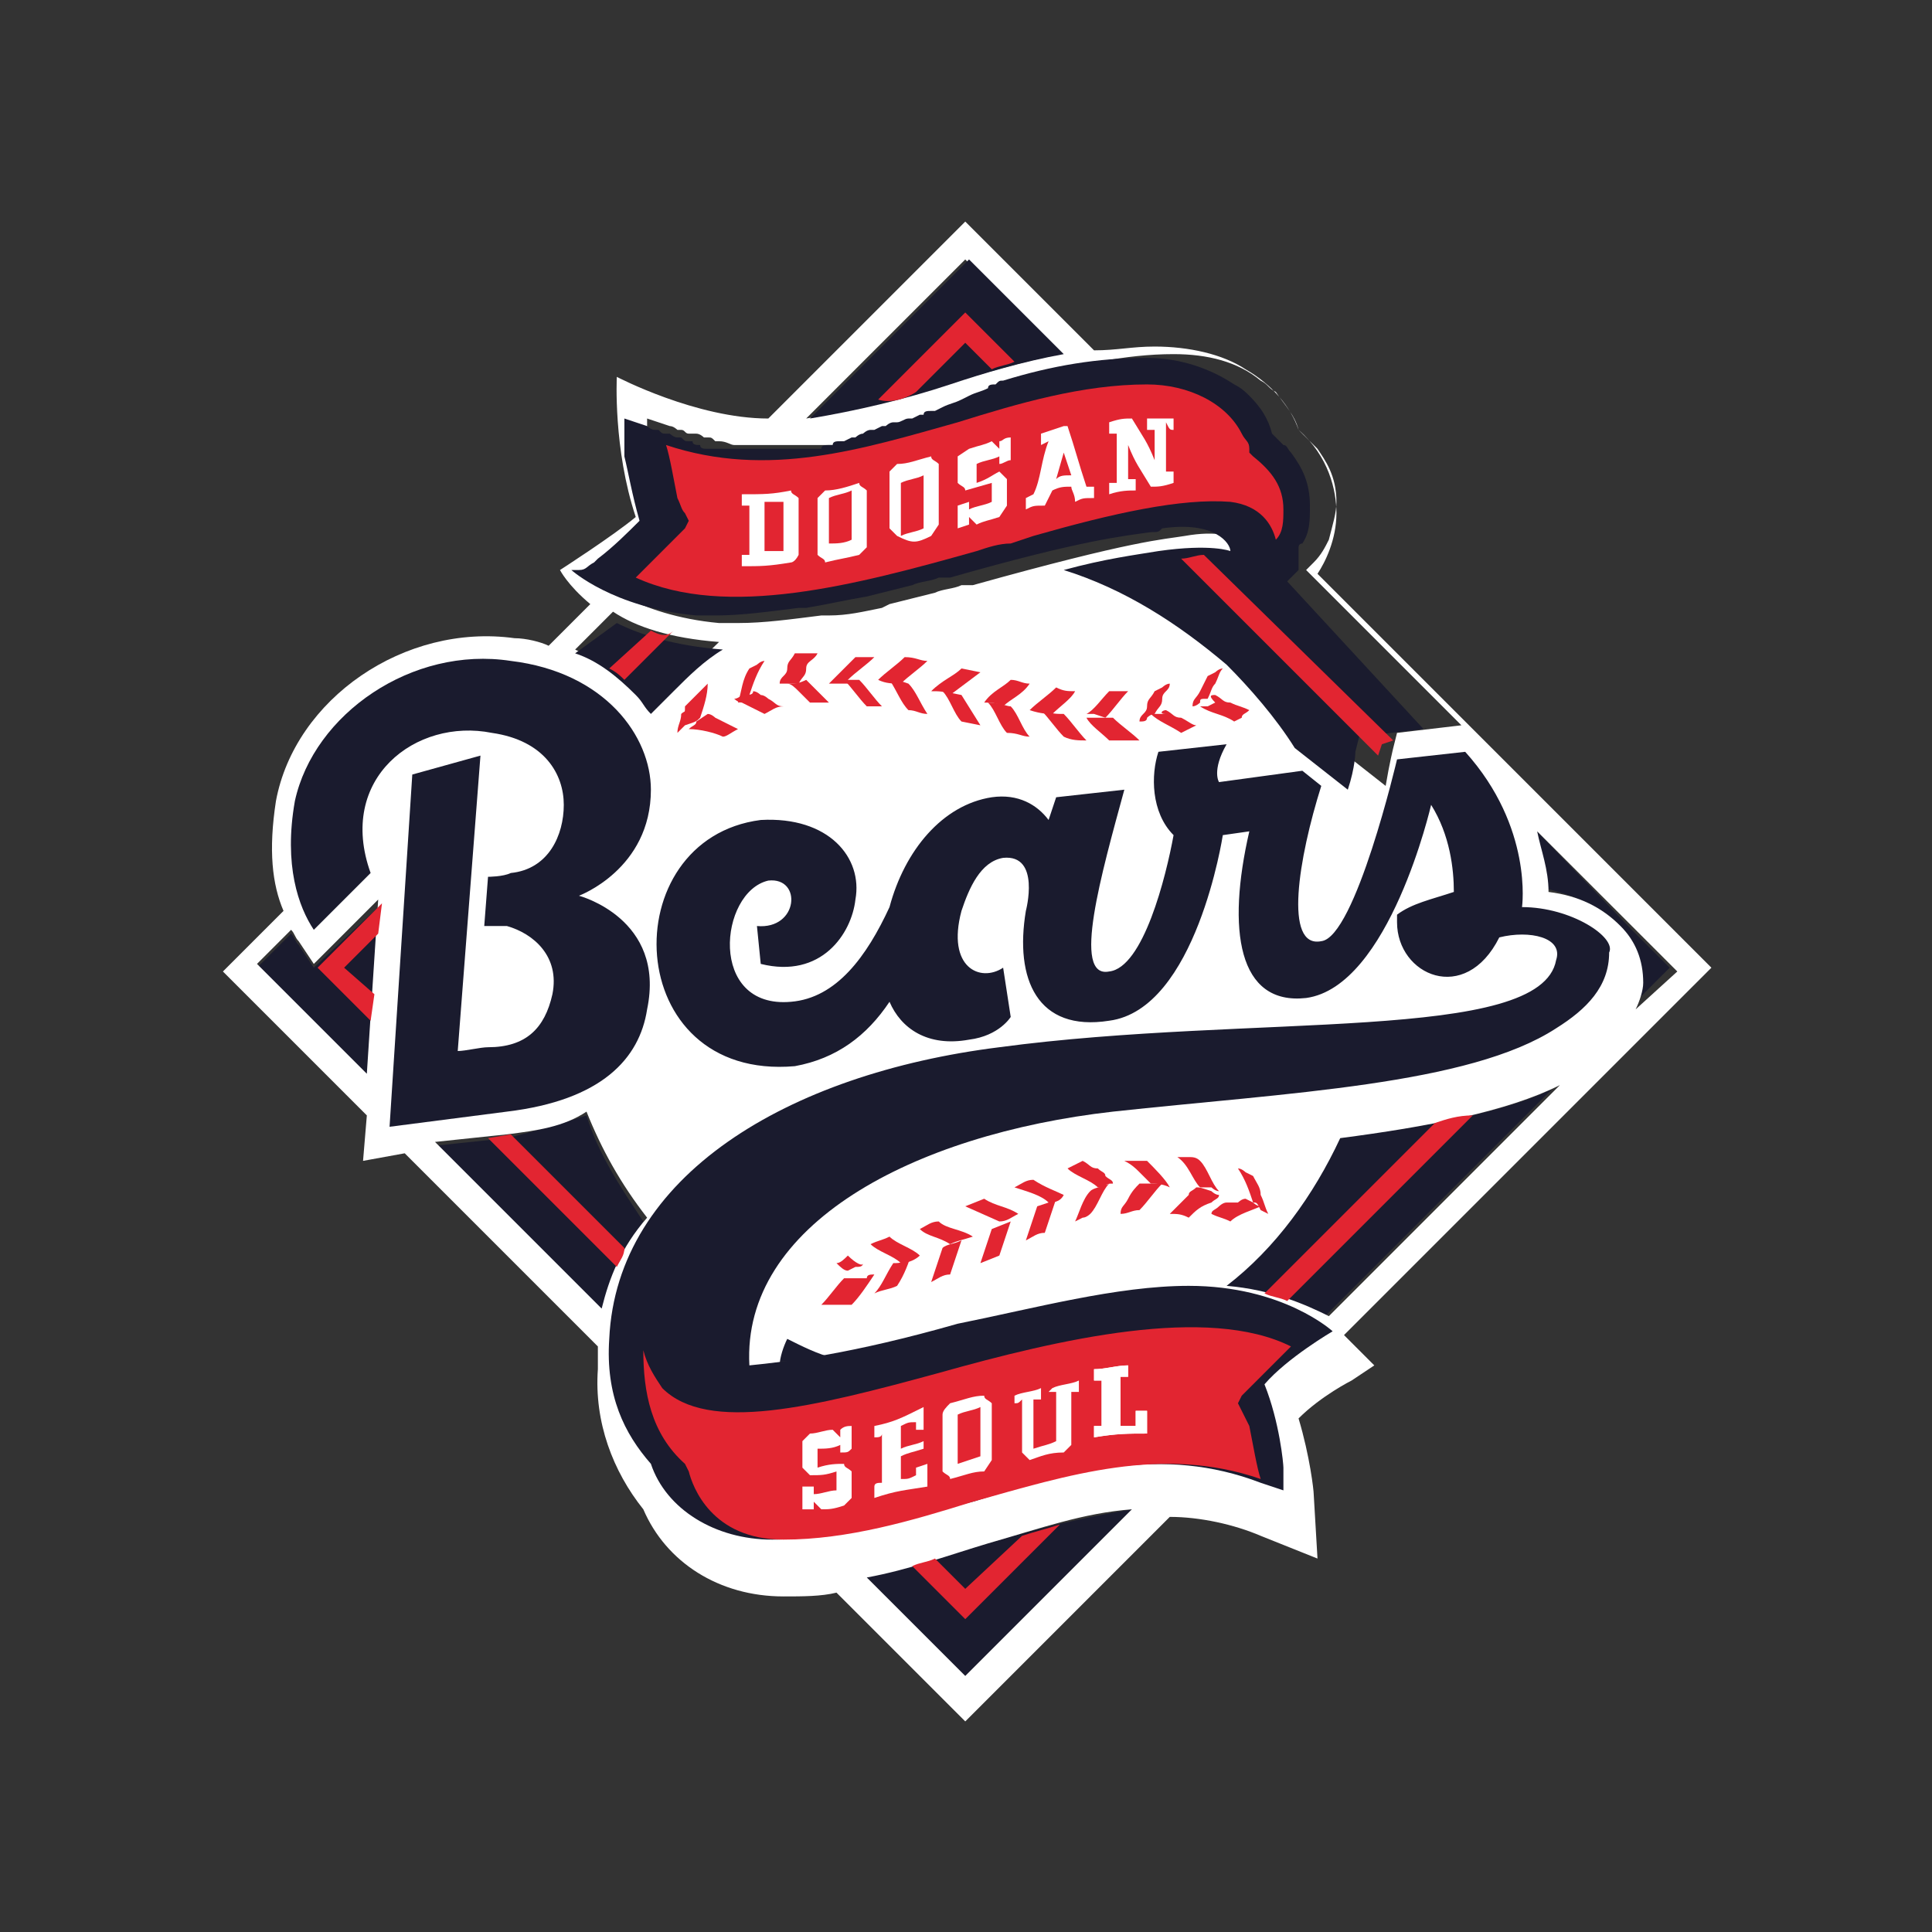 <?xml version="1.0" encoding="utf-8"?>
<!-- Generator: Adobe Illustrator 25.1.0, SVG Export Plug-In . SVG Version: 6.00 Build 0)  -->
<svg version="1.1" id="Layer_1" xmlns="http://www.w3.org/2000/svg" xmlns:xlink="http://www.w3.org/1999/xlink" x="0px" y="0px"
	 viewBox="0 0 250 250" style="enable-background:new 0 0 250 250;" xml:space="preserve">
<rect x="0" y="0" width="250" height="250" fill="#333333" stroke="none"/>
<style type="text/css">
	.st0{fill:none;}
	.st1{display:none;fill:none;}
	.st2{fill:#1A1B2E;}
	.st3{fill:#FFFFFF;}
	.st4{fill:#E22531;}
</style>
<rect x="8" y="8" class="st0" width="234" height="234"/>
<rect x="8" y="34.8" class="st1" width="234" height="180.4"/>
<rect x="8" y="34.8" class="st0" width="234" height="180.4"/>
<g>
	<g transform="matrix(4.901 0 0 -4.901 -140.24 880.954)">
		<g>
			<path class="st2" d="M69.4,156.3c0.8-0.2,1.5-0.5,1.9-0.9c0.4-0.4,0.6-1,0.6-1.5c0-0.2-0.1-0.5-0.2-0.7l1,1l-1,1L69,158
				C69.3,157.3,69.3,156.7,69.4,156.3"/>
		</g>
		<g>
			<path class="st2" d="M50.6,144c-0.4,0.2-0.8,0.3-1.2,0.5c-0.1-0.2-0.2-0.5-0.2-0.7C49.7,143.8,50.1,143.9,50.6,144"/>
		</g>
		<g>
			<path class="st2" d="M36.9,154.2l-0.4,0.6c-0.1,0.1-0.1,0.2-0.2,0.3l-0.9-0.9l2.9-2.9l0.3,4.5L36.9,154.2z"/>
		</g>
		<g>
			<path class="st2" d="M63.9,149.7c-0.7-1.5-1.8-2.9-3-3.9c1.3-0.1,2.2-0.5,2.7-0.8l3,3l3,3C68.4,150.4,66.3,150,63.9,149.7"/>
		</g>
		<g>
			<path class="st2" d="M44.1,150.3c-0.6-0.2-1.3-0.4-2.1-0.6l-1.9-0.2l4.4-4.4c0.2,0.9,0.6,1.7,1.1,2.4
				C45,148.4,44.4,149.3,44.1,150.3"/>
		</g>
		<g>
			<path class="st2" d="M58.5,139.9c-1.2-0.2-2.5-0.5-3.8-0.9c-1-0.3-2.1-0.6-3.2-0.9l2.6-2.6L58.5,139.9z"/>
		</g>
		<g>
			<path class="st3" d="M71.8,153.1c0.1,0.2,0.2,0.5,0.2,0.7c0,0.6-0.2,1.1-0.6,1.5c-0.5,0.5-1.1,0.8-1.9,0.9c0,0.6-0.2,1.1-0.3,1.6
				l3.7-3.7L71.8,153.1z M63.7,145c-0.6,0.3-1.5,0.7-2.7,0.8c1.3,1,2.3,2.4,3,3.9c2.3,0.3,4.4,0.7,5.8,1.4L63.7,145z M57.3,164.5
				c1.1,0.2,1.9,0.4,2.5,0.5l0,0c1.4,0.2,1.9,0,1.9,0s-0.1,0.9-1.8,0.6c-0.6-0.1-1.3-0.1-5.6-1.3h-0.2h-0.1
				c-0.2-0.1-0.5-0.1-0.7-0.2c-0.4-0.1-0.8-0.2-1.2-0.3l-0.2-0.1c-0.5-0.1-0.9-0.2-1.4-0.2h-0.2c-0.8-0.1-1.5-0.2-2.2-0.2l0,0
				c-0.1,0-0.2,0-0.2,0c0,0,0,0-0.1,0s-0.2,0-0.2,0l0,0c-2.2,0.2-3.3,1.2-3.3,1.2l0,0l0,0l0,0l0,0l0,0h0.1h0.1c0,0,0.1,0,0.1,0.1
				c0.1,0.1,0.2,0.2,0.3,0.2l0.1,0.1c0.3,0.2,0.8,0.6,1.1,1c-0.2,0.6-0.3,1.3-0.4,1.7v0.1c0,0.1,0,0.2,0,0.2c0,0.1,0,0.1,0,0.1l0,0
				v0.1v0.6l0.6-0.2c0.1,0,0.2-0.1,0.2-0.1h0.1c0.1,0,0.1-0.1,0.2-0.1H47c0.1,0,0.2-0.1,0.2-0.1c0,0,0,0,0.1,0s0.1,0,0.2-0.1h0.1
				c0.2,0,0.3-0.1,0.4-0.1c0,0,0,0,0.1,0s0.1,0,0.2,0h0.1c0.1,0,0.2,0,0.2,0l0,0c0.1,0,0.2,0,0.2,0h0.1c0.1,0,0.1,0,0.2,0l0,0
				c0.1,0,0.2,0,0.2,0h0.1h0.1h0.1h0.2h0.1c0.1,0,0.2,0,0.3,0c0.1,0,0.2,0,0.2,0h0.1c0.1,0,0.2,0,0.2,0h0.1c0.1,0,0.2,0,0.2,0
				c0,0,0,0,0.1,0s0.2,0,0.2,0.1h0.1c0.1,0,0.2,0,0.2,0.1h0.1l0.2,0.1h0.1c0.1,0,0.2,0.1,0.2,0.1l0,0c0.1,0,0.2,0.1,0.2,0.1h0.1
				l0.2,0.1h0.1c0.1,0,0.2,0.1,0.2,0.1c0,0,0,0,0.1,0s0.2,0.1,0.3,0.1h0.1c0.1,0,0.2,0.1,0.2,0.1h0.1l0.2,0.1H54l0.2,0.1l0,0
				c0.2,0.1,0.3,0.1,0.5,0.2l0.2,0.1l0.5,0.2c0.1,0,0.2,0,0.2,0.1c0.1,0,0.1,0,0.2,0.1c1.3,0.3,2.5,0.6,3.8,0.6
				c0.9,0,1.7-0.2,2.3-0.7c0.2-0.1,0.2-0.2,0.4-0.3c0.2-0.3,0.5-0.6,0.6-1c0.1-0.1,0.2-0.2,0.3-0.3c0.1-0.1,0.1-0.1,0.2-0.2
				c0.2-0.3,0.5-0.7,0.5-1.4c0-0.3-0.1-0.6-0.2-1c-0.1-0.2-0.2-0.4-0.4-0.6c-0.1-0.1-0.1-0.1-0.2-0.2l4.1-4.1l-1.7-0.2l-0.1-0.4
				c0,0-0.1-0.4-0.2-1l-1.4,1.1c-0.5,0.8-1.1,1.5-1.8,2.2C60.3,163.2,58.9,164,57.3,164.5 M54.1,135.5l-2.6,2.6
				c1.1,0.2,2.2,0.6,3.2,0.9c1.4,0.4,2.5,0.8,3.8,0.9L54.1,135.5z M49.2,143.7c0,0.2,0.1,0.5,0.2,0.7c0.4-0.2,0.8-0.4,1.2-0.5
				C50.1,143.9,49.7,143.8,49.2,143.7 M47.6,162.8c-0.6-0.6-1.3-1.1-1.8-1.8c-0.1,0.2-0.2,0.3-0.4,0.5c-0.4,0.5-1,0.8-1.6,1.1l1,1
				C45.4,163.2,46.3,162.9,47.6,162.8L47.6,162.8z M44.5,145.2l-4.4,4.4l1.9,0.2c0.8,0.1,1.5,0.2,2.1,0.6c0.4-1,0.9-1.9,1.6-2.8
				C45,146.8,44.7,146,44.5,145.2 M54.1,172.9l2.5-2.5l0,0c-1-0.2-2-0.5-3-0.8c-1.3-0.4-2.5-0.7-3.7-0.9L54.1,172.9z M38.3,151.4
				l-2.9,2.9l0.9,0.9c0.1-0.1,0.1-0.2,0.2-0.3l0.4-0.6l1.7,1.7L38.3,151.4z M73.8,154.2l-0.5,0.5l-9.9,9.9c0.2,0.3,0.5,0.9,0.5,1.6
				l0,0c0,0.6-0.2,1.5-1,2.2c-0.2,0.6-0.7,1.2-1.4,1.6c-0.6,0.4-1.5,0.6-2.4,0.6c-0.6,0-1-0.1-1.6-0.1l-2.9,2.9l-0.5,0.5l-0.5-0.5
				l-4.7-4.7c-1.9,0-4,1.1-4,1.1s-0.1-1.9,0.5-3.7c-0.6-0.5-2-1.4-2-1.4s0.2-0.4,0.8-0.9l0,0l-1.1-1.1c-0.2,0.1-0.6,0.2-0.9,0.2
				c-2.9,0.4-5.8-1.6-6.3-4.3c-0.2-1.3-0.1-2.2,0.2-2.9l-1.1-1.1l-0.5-0.5l0.5-0.5l3.3-3.3l-0.1-1.2l1.1,0.2l5.1-5.1
				c0-0.2,0-0.3,0-0.6c-0.1-1.4,0.4-2.7,1.2-3.7c0.6-1.4,2-2.3,3.7-2.3c0.5,0,1,0,1.4,0.1l2.9-2.9l0.5-0.5l0.5,0.5l4.9,4.9
				c0.8,0,1.7-0.2,2.4-0.5l1.5-0.6l-0.1,1.7c0,0.1-0.1,1-0.4,2c0.6,0.6,1.4,1,1.4,1l0.6,0.4l-0.6,0.6c0,0-0.1,0.1-0.2,0.2l9.1,9.1
				L73.8,154.2z"/>
		</g>
		<g>
			<path class="st2" d="M39.5,159.3l-0.6-9.3l3.1,0.4c2.5,0.3,3.5,1.4,3.7,2.7c0.5,2.4-1.8,3-1.8,3s1.9,0.7,1.9,2.8
				c0,1.4-1.2,3.1-3.7,3.4c-2.6,0.4-5.2-1.4-5.7-3.7c-0.3-1.7,0.1-2.8,0.5-3.4l1.5,1.5c-0.9,2.5,1.2,4.1,3.2,3.7
				c1.4-0.2,1.9-1.1,1.9-1.9s-0.4-1.7-1.4-1.8c-0.2-0.1-0.6-0.1-0.6-0.1l-0.1-1.3c0,0,0.4,0,0.6,0c0.7-0.2,1.4-0.8,1.2-1.8
				c-0.2-0.9-0.7-1.4-1.7-1.4c-0.2,0-0.6-0.1-0.8-0.1l0.6,7.8L39.5,159.3z"/>
		</g>
		<g>
			<path class="st2" d="M68.8,155.8c0,0,0.3,2.1-1.5,4.1l-1.8-0.2c0,0-1.1-4.7-2-4.8c-1-0.2-0.6,2.2,0,4.1l-0.5,0.4l-2.2-0.3
				c0,0-0.2,0.3,0.2,1l-1.8-0.2c-0.2-0.6-0.2-1.6,0.4-2.2c-0.2-1.1-0.8-3.5-1.7-3.6c-1-0.2-0.2,2.6,0.4,4.8l-1.8-0.2l-0.2-0.6
				c-0.3,0.4-0.8,0.7-1.5,0.6c-1.3-0.2-2.3-1.4-2.7-2.9c-0.6-1.3-1.4-2.4-2.6-2.5c-2.2-0.2-1.9,2.9-0.6,3.2c0.9,0.1,0.8-1.3-0.3-1.2
				l0.1-1c1.6-0.4,2.4,0.8,2.5,1.7c0.2,1.1-0.7,2.2-2.5,2.1c-3.9-0.5-3.7-6.9,0.9-6.5c1.1,0.2,1.9,0.8,2.5,1.7c0.3-0.7,1-1.2,2.1-1
				c0.8,0.1,1.1,0.6,1.1,0.6l-0.2,1.3c-0.6-0.4-1.5,0-1.1,1.5c0.2,0.6,0.5,1.3,1.1,1.4c1,0.1,0.6-1.4,0.6-1.4
				c-0.3-1.8,0.3-3.2,2.2-2.9c2.3,0.3,3,4.9,3,4.9l0.7,0.1c-0.6-2.6-0.3-4.6,1.5-4.4c2.2,0.3,3.3,5.1,3.3,5.1
				c0.5-0.8,0.6-1.7,0.6-2.3c-0.6-0.2-1.1-0.3-1.5-0.6v-0.2c0-1.4,1.8-2.2,2.7-0.4l0,0c0.8,0.2,1.7,0,1.5-0.6
				c-0.4-2.2-8-1.4-14.7-2.3c-5.6-0.7-10.1-3.4-10.3-7.7c-0.1-1.5,0.4-2.5,1.1-3.3c0.4-1.2,1.7-2,3.2-2c1.8,0,3.6,0.6,5.3,1
				c2.6,0.8,5,1.5,7.6,0.5l0.6-0.2v0.6c0,0.1-0.1,1.2-0.5,2.2c0.6,0.7,1.8,1.4,1.8,1.4s-1.3,1.2-3.8,1.2c-1.9,0-4.1-0.6-6.1-1
				c-2.8-0.8-4.5-1-5.5-1.1c-0.2,3.7,4.3,6.1,9.6,6.7c4.6,0.5,9.4,0.7,11.7,2.2c0.8,0.5,1.4,1.1,1.4,2
				C71.3,155,70.1,155.8,68.8,155.8"/>
		</g>
		<g>
			<path class="st3" d="M50.2,141v0.5c0.2,0,0.4,0,0.6,0.1v-0.2c0.2,0,0.2,0,0.3,0.1l0,0v0.6l0,0c-0.1,0-0.2,0-0.3-0.1v-0.2
				l-0.2,0.2c-0.2,0-0.4-0.1-0.6-0.1c-0.1-0.1-0.2-0.2-0.2-0.2v-0.7c0.1-0.1,0.2-0.2,0.2-0.2c0.3,0,0.4,0,0.7,0.1v-0.5
				c-0.2,0-0.4-0.1-0.6-0.1v0.2c-0.1,0-0.2,0-0.3,0v-0.6c0.1,0,0.2,0,0.3,0v0.2c0.1-0.1,0.1-0.1,0.2-0.2c0.2,0,0.3,0,0.6,0.1
				c0.1,0.1,0.2,0.2,0.2,0.2v0.7c-0.1,0.1-0.2,0.1-0.2,0.2C50.7,141.1,50.5,141.1,50.2,141"/>
		</g>
		<g>
			<path class="st3" d="M54.5,141.3l-0.6-0.2v1.3c0.2,0.1,0.4,0.1,0.6,0.2V141.3z M53.7,142.7c-0.1-0.1-0.2-0.2-0.2-0.3v-1.5
				c0.1-0.1,0.2-0.1,0.2-0.2c0.4,0.1,0.6,0.2,0.9,0.2l0.2,0.3v1.5c-0.1,0.1-0.2,0.1-0.2,0.2C54.3,142.9,54.1,142.8,53.7,142.7"/>
		</g>
		<g>
			<path class="st3" d="M56.3,143h0.2c0-0.5,0-0.8,0-1.3c-0.2-0.1-0.3-0.1-0.6-0.2v1.3c0.1,0,0.1,0,0.2,0v0.3
				c-0.2-0.1-0.5-0.1-0.7-0.2v-0.2c0.1,0,0.1,0,0.2,0.1v-1.4l0.2-0.2c0.3,0.1,0.5,0.2,0.9,0.2l0.2,0.2v1.4c0.1,0,0.1,0,0.2,0v0.3
				c-0.2-0.1-0.5-0.1-0.7-0.2L56.3,143L56.3,143z"/>
		</g>
		<g>
			<path class="st3" d="M51.7,142.1v-0.3c0.1,0,0.2,0,0.2,0.1v-1.3c-0.1,0-0.2,0-0.2-0.1v-0.3c0.6,0.2,0.8,0.2,1.4,0.3v0.6l-0.3-0.1
				v-0.2c-0.2-0.1-0.2-0.1-0.4-0.1v0.6c0.2,0.1,0.3,0.1,0.6,0.2v0.2c-0.2-0.1-0.4-0.1-0.6-0.2v0.6c0.2,0.1,0.2,0.1,0.4,0.1v-0.2
				L53,142v0.6l0,0C52.4,142.3,52.2,142.2,51.7,142.1"/>
		</g>
		<g>
			<path class="st4" d="M46.7,141.1L46.7,141.1l0.1-0.2c0.1-0.4,0.6-1.8,2.5-1.8c1.7,0,3.4,0.5,5,1c2.5,0.7,5,1.5,7.6,0.6
				c-0.1,0.3-0.2,0.9-0.3,1.4c-0.1,0.2-0.1,0.2-0.2,0.4l-0.1,0.2l0.1,0.2c0.2,0.2,0.3,0.3,0.5,0.5c0.1,0.1,0.1,0.1,0.2,0.2l0,0
				c0.1,0.1,0.2,0.2,0.3,0.3l0,0c0.1,0.1,0.1,0.1,0.2,0.2l0,0l0.1,0.1c-2.2,1.1-6.1,0.2-9.3-0.7c-3.3-0.9-6.1-1.6-7.3-0.4l0,0
				c-0.2,0.3-0.4,0.6-0.5,1C45.6,143,45.8,141.9,46.7,141.1"/>
		</g>
		<g>
			<path class="st3" d="M58.7,142.1c-0.2,0-0.3,0-0.5,0v1.3c0.1,0,0.2,0,0.2,0v0.3c-0.3,0-0.6-0.1-0.9-0.1v-0.3c0.1,0,0.2,0,0.2,0
				v-1.2c-0.1,0-0.2,0-0.2,0v-0.3c0.6,0.1,0.9,0.1,1.4,0.1v0.6c-0.1,0-0.2,0-0.3,0V142.1z"/>
		</g>
		<g>
			<path class="st2" d="M56.7,170.4l-2.5,2.5l-4.2-4.2c1.2,0.2,2.5,0.5,3.7,0.9C54.6,169.9,55.6,170.2,56.7,170.4"/>
		</g>
		<g>
			<path class="st2" d="M43.8,162.5c0.6-0.2,1.1-0.6,1.6-1.1c0.2-0.2,0.2-0.3,0.4-0.5c0.2,0.2,0.4,0.4,0.6,0.6
				c0.4,0.4,0.8,0.8,1.3,1.1c-1.3,0.1-2.2,0.4-2.8,0.7L43.8,162.5z"/>
		</g>
		<g>
			<path class="st2" d="M62.6,164.4c0,0,0.1,0.1,0.2,0.2l0.1,0.1l0,0c0,0,0,0,0,0.1l0,0v0.1l0,0v0.1l0,0v0.1l0,0v0.1l0,0v0.1l0,0
				c0,0,0,0.1,0.1,0.1c0.2,0.3,0.2,0.6,0.2,1c0,0.6-0.2,1-0.5,1.4c-0.1,0.1-0.1,0.2-0.2,0.2c-0.1,0.1-0.2,0.2-0.3,0.3
				c-0.1,0.4-0.3,0.7-0.6,1c-0.1,0.1-0.2,0.2-0.4,0.3c-0.6,0.4-1.4,0.7-2.3,0.7c-1.3,0-2.5-0.2-3.8-0.6c-0.1,0-0.1,0-0.2-0.1
				c-0.1,0-0.2,0-0.2-0.1c-0.2-0.1-0.3-0.1-0.5-0.2l-0.2-0.1c-0.2-0.1-0.3-0.1-0.5-0.2l0,0l-0.2-0.1h-0.1c-0.1,0-0.2,0-0.2-0.1h-0.1
				l-0.2-0.1h-0.1c-0.1,0-0.2-0.1-0.3-0.1c0,0,0,0-0.1,0s-0.2-0.1-0.2-0.1h-0.1l-0.2-0.1h-0.1c-0.1,0-0.2-0.1-0.2-0.1l0,0
				c-0.1,0-0.2-0.1-0.2-0.1h-0.1l-0.2-0.1h-0.1c-0.1,0-0.2,0-0.2-0.1h-0.1c-0.1,0-0.2,0-0.2-0.1h-0.1c-0.1,0-0.2,0-0.2,0h-0.1
				c-0.1,0-0.2,0-0.2,0c-0.1,0-0.2,0-0.3,0h-0.1c-0.1,0-0.2,0-0.2,0h-0.1c-0.1,0-0.2,0-0.2,0h-0.1h-0.1h-0.1c-0.1,0-0.2,0-0.2,0l0,0
				h-0.2H48c-0.1,0-0.2,0-0.2,0l0,0c-0.1,0-0.2,0-0.2,0c0,0,0,0-0.1,0s-0.1,0-0.2,0c-0.1,0-0.2,0-0.2,0.1l0,0c-0.1,0-0.2,0-0.2,0.1
				h-0.1c-0.1,0-0.1,0-0.2,0.1c0,0,0,0-0.1,0s-0.2,0.1-0.2,0.1c0,0,0,0-0.1,0s-0.1,0-0.2,0.1h-0.1c-0.1,0-0.2,0.1-0.2,0.1l-0.6,0.2
				v-0.6V168l0,0V168v-0.2v-0.1c0.1-0.4,0.2-1,0.4-1.7c-0.3-0.3-0.7-0.7-1.1-1l-0.1-0.1c-0.2-0.1-0.2-0.2-0.4-0.2c0,0,0,0-0.1,0
				h-0.1l0,0l0,0l0,0l0,0l0,0c0,0,1.1-1,3.3-1.2l0,0c0.1,0,0.2,0,0.2,0h0.1c0.1,0,0.2,0,0.2,0l0,0c0.7,0,1.4,0.1,2.2,0.2h0.2
				c0.6,0.1,1,0.2,1.6,0.3c0.4,0.1,0.8,0.2,1.2,0.3c0.2,0.1,0.5,0.1,0.7,0.2h0.1h0.2c3.5,1,4.6,1.1,5.3,1.2c0.2,0,0.2,0,0.3,0.1
				c1.4,0.2,1.8-0.4,1.8-0.6l0,0c0,0-0.5,0.2-1.9,0l0,0c-0.6-0.1-1.4-0.2-2.5-0.5c1.6-0.5,3-1.4,4.3-2.5c0.6-0.6,1.3-1.4,1.8-2.2
				l1.4-1.1c0.2,0.6,0.2,1,0.2,1l0.1,0.4l1.7,0.2L62.6,164.4z"/>
		</g>
		<g>
			<path class="st3" d="M50.2,141v0.5c0.2,0,0.4,0,0.6,0.1v-0.2c0.2,0,0.2,0,0.3,0.1l0,0v0.6l0,0c-0.1,0-0.2,0-0.3-0.1v-0.2
				l-0.2,0.2c-0.2,0-0.4-0.1-0.6-0.1c-0.1-0.1-0.2-0.2-0.2-0.2v-0.7c0.1-0.1,0.2-0.2,0.2-0.2c0.3,0,0.4,0,0.7,0.1v-0.5
				c-0.2,0-0.4-0.1-0.6-0.1v0.2c-0.1,0-0.2,0-0.3,0v-0.6c0.1,0,0.2,0,0.3,0v0.2c0.1-0.1,0.1-0.1,0.2-0.2c0.2,0,0.3,0,0.6,0.1
				c0.1,0.1,0.2,0.2,0.2,0.2v0.7c-0.1,0.1-0.2,0.1-0.2,0.2C50.7,141.1,50.5,141.1,50.2,141"/>
		</g>
		<g>
			<path class="st3" d="M54.5,141.3l-0.6-0.2v1.3c0.2,0.1,0.4,0.1,0.6,0.2V141.3z M53.7,142.7c-0.1-0.1-0.2-0.2-0.2-0.3v-1.5
				c0.1-0.1,0.2-0.1,0.2-0.2c0.4,0.1,0.6,0.2,0.9,0.2l0.2,0.3v1.5c-0.1,0.1-0.2,0.1-0.2,0.2C54.3,142.9,54.1,142.8,53.7,142.7"/>
		</g>
		<g>
			<path class="st3" d="M56.3,143h0.2c0-0.5,0-0.8,0-1.3c-0.2-0.1-0.3-0.1-0.6-0.2v1.3c0.1,0,0.1,0,0.2,0v0.3
				c-0.2-0.1-0.5-0.1-0.7-0.2v-0.2c0.1,0,0.1,0,0.2,0.1v-1.4l0.2-0.2c0.3,0.1,0.5,0.2,0.9,0.2l0.2,0.2v1.4c0.1,0,0.1,0,0.2,0v0.3
				c-0.2-0.1-0.5-0.1-0.7-0.2L56.3,143L56.3,143z"/>
		</g>
		<g>
			<path class="st3" d="M51.7,142.1v-0.3c0.1,0,0.2,0,0.2,0.1v-1.3c-0.1,0-0.2,0-0.2-0.1v-0.3c0.6,0.2,0.8,0.2,1.4,0.3v0.6l-0.3-0.1
				v-0.2c-0.2-0.1-0.2-0.1-0.4-0.1v0.6c0.2,0.1,0.3,0.1,0.6,0.2v0.2c-0.2-0.1-0.4-0.1-0.6-0.2v0.6c0.2,0.1,0.2,0.1,0.4,0.1v-0.2
				L53,142v0.6l0,0C52.4,142.3,52.2,142.2,51.7,142.1"/>
		</g>
		<g>
			<path class="st3" d="M58.7,142.1c-0.2,0-0.3,0-0.5,0v1.3c0.1,0,0.2,0,0.2,0v0.3c-0.3,0-0.6-0.1-0.9-0.1v-0.3c0.1,0,0.2,0,0.2,0
				v-1.2c-0.1,0-0.2,0-0.2,0v-0.3c0.6,0.1,0.9,0.1,1.4,0.1v0.6c-0.1,0-0.2,0-0.3,0V142.1z"/>
		</g>
		<g>
			<path class="st4" d="M54.4,165.2c0.3,0.1,0.6,0.2,0.9,0.2l0.6,0.2c2.1,0.6,3.9,1,5.2,0.9c0.8-0.1,1.1-0.6,1.2-1
				c0.2,0.2,0.2,0.5,0.2,0.8c0,0.6-0.3,1-0.8,1.4l-0.1,0.1v0.1c0,0.2-0.1,0.2-0.2,0.4c-0.4,0.8-1.4,1.3-2.5,1.3c-1.7,0-3.4-0.5-5-1
				c-2.5-0.7-5-1.5-7.7-0.6c0.1-0.3,0.2-0.9,0.3-1.4c0.1-0.2,0.1-0.3,0.2-0.4l0.1-0.2l-0.1-0.2c-0.2-0.2-0.3-0.3-0.5-0.5
				c-0.1-0.1-0.1-0.1-0.2-0.2l0,0c-0.1-0.1-0.2-0.2-0.3-0.3l0,0c-0.1-0.1-0.1-0.1-0.2-0.2l0,0l-0.1-0.1
				C47.8,163.4,51.2,164.3,54.4,165.2"/>
		</g>
		<g>
			<path class="st3" d="M49.3,165.2c-0.2,0-0.3,0-0.5,0v1.3c0.2,0,0.3,0,0.5,0V165.2z M49.7,165.1v1.5c-0.1,0.1-0.2,0.1-0.2,0.2
				c-0.5-0.1-0.7-0.1-1.3-0.1v-0.3c0.1,0,0.2,0,0.2,0v-1.3c-0.1,0-0.2,0-0.2,0v-0.3c0.5,0,0.7,0,1.3,0.1
				C49.5,164.9,49.6,164.9,49.7,165.1"/>
		</g>
		<g>
			<path class="st3" d="M50.5,166.6c0.2,0.1,0.4,0.1,0.6,0.2v-1.3c-0.2-0.1-0.4-0.1-0.6-0.1V166.6z M51.3,165.1
				c0.1,0.1,0.2,0.2,0.2,0.2v1.5c-0.1,0.1-0.2,0.1-0.2,0.2c-0.3-0.1-0.6-0.2-0.9-0.2l-0.2-0.2v-1.5c0.1-0.1,0.2-0.1,0.2-0.2
				C50.8,165,50.9,165,51.3,165.1"/>
		</g>
		<g>
			<path class="st3" d="M52.4,167c0.2,0.1,0.4,0.1,0.6,0.2v-1.4c-0.2-0.1-0.4-0.1-0.6-0.2V167z M53.2,165.6l0.2,0.3v1.6
				c-0.1,0.1-0.2,0.1-0.2,0.2c-0.4-0.1-0.6-0.2-0.9-0.2l-0.2-0.2v-1.5l0.2-0.2C52.7,165.4,52.8,165.4,53.2,165.6"/>
		</g>
		<g>
			<path class="st3" d="M56.5,167.1l0.2,0.7l0.2-0.6C56.7,167.2,56.6,167.2,56.5,167.1z M57,166.5c0.2,0.1,0.2,0.1,0.5,0.1v0.3h-0.2
				c-0.2,0.6-0.3,1-0.5,1.6h-0.1l-0.3-0.1l-0.3-0.1V168l0.2,0.1c-0.2-0.5-0.2-1-0.4-1.4l-0.2-0.1v-0.3c0.2,0.1,0.2,0.1,0.5,0.1l0,0
				l0,0l0.2,0.4c0.2,0.1,0.3,0.1,0.5,0.1C56.9,166.8,57,166.7,57,166.5L57,166.5z"/>
		</g>
		<g>
			<path class="st3" d="M59.6,168.4v0.3c-0.3,0-0.5,0-0.7,0v-0.3c0.1,0,0.2,0,0.2,0v-0.8c-0.2,0.5-0.3,0.6-0.6,1.1
				c-0.2,0-0.3,0-0.6-0.1v-0.3c0.1,0,0.2,0,0.2,0c0-0.6,0-0.8,0-1.3c-0.1,0-0.2,0-0.2,0v-0.3c0.3,0.1,0.5,0.1,0.7,0.1v0.3
				c-0.1,0-0.1,0-0.2,0v0.9c0.2-0.5,0.3-0.6,0.6-1.1c0.2,0,0.3,0,0.6,0.1v0.3h-0.2v1.3C59.5,168.4,59.5,168.4,59.6,168.4"/>
		</g>
		<g>
			<path class="st3" d="M54.4,167v0.5c0.2,0.1,0.4,0.1,0.6,0.2v-0.2c0.1,0,0.2,0.1,0.3,0.1l0,0v0.6l0,0c-0.2,0-0.2-0.1-0.3-0.1v-0.2
				c-0.1,0.1-0.1,0.1-0.2,0.2c-0.2-0.1-0.3-0.1-0.6-0.2l-0.3-0.2c0-0.3,0-0.4,0-0.7c0.1-0.1,0.2-0.1,0.2-0.2l0.7,0.2v-0.5
				c-0.2-0.1-0.4-0.1-0.6-0.2v0.2l-0.3-0.1v-0.6l0.3,0.1c0,0.1,0,0.1,0,0.2c0.1-0.1,0.1-0.1,0.2-0.2c0.2,0.1,0.3,0.1,0.6,0.2
				l0.2,0.3v0.7l-0.2,0.2C54.8,167.2,54.7,167.1,54.4,167"/>
		</g>
		<g>
			<path class="st4" d="M37.7,154.2l0.9,0.9l0.1,0.8l-1.7-1.7l1.4-1.4l0.1,0.7L37.7,154.2z"/>
		</g>
		<g>
			<path class="st4" d="M54.1,137.8l-0.8,0.8c-0.2-0.1-0.4-0.1-0.6-0.2l1.4-1.4l2.5,2.5c-0.3-0.1-0.7-0.2-1-0.3L54.1,137.8z"/>
		</g>
		<g>
			<path class="st4" d="M66.5,150.1l-4.5-4.5c0.2-0.1,0.4-0.1,0.6-0.2l4.9,4.9C67.1,150.3,66.8,150.2,66.5,150.1"/>
		</g>
		<g>
			<path class="st4" d="M42.1,149.8L42.1,149.8l-0.6-0.1l3.4-3.4c0.1,0.2,0.2,0.3,0.2,0.5L42.1,149.8z"/>
		</g>
		<g>
			<path class="st4" d="M52.8,169.4l1.3,1.3l0.7-0.7c0.2,0.1,0.4,0.1,0.6,0.2l-1.3,1.3l-2.3-2.3C52.1,169.1,52.5,169.2,52.8,169.4"
				/>
		</g>
		<g>
			<path class="st4" d="M60.4,165.1c-0.2,0-0.4-0.1-0.6-0.1l0,0l5.2-5.2l0.1,0.3l0.3,0.1L60.4,165.1z"/>
		</g>
		<g>
			<path class="st4" d="M45.8,163.1l-1.1-1c0.2-0.1,0.3-0.2,0.4-0.3l1.3,1.3C46.2,162.9,46,163,45.8,163.1"/>
		</g>
		<g>
			<path class="st4" d="M59.1,160.9c0.1,0.2,0.2,0.2,0.2,0.4s0.2,0.2,0.2,0.4c-0.1,0-0.2-0.1-0.2-0.1s-0.2-0.1-0.2-0.1
				c-0.1-0.2-0.2-0.2-0.2-0.4s-0.2-0.2-0.2-0.4c0.1,0,0.2,0,0.2,0.1C59,160.9,59.1,160.9,59.1,160.9"/>
		</g>
		<g>
			<path class="st4" d="M59.4,161c0.2-0.1,0.2-0.2,0.4-0.2c0.2-0.1,0.3-0.2,0.4-0.2l-0.2-0.1l-0.2-0.1c-0.3,0.2-0.6,0.3-0.8,0.5h0.2
				h0.2C59.2,160.9,59.3,161,59.4,161"/>
		</g>
		<g>
			<path class="st4" d="M60.5,161.3c0.1,0.2,0.1,0.3,0.2,0.4c0.1,0.2,0.1,0.3,0.2,0.4c-0.1,0-0.2-0.1-0.2-0.1s-0.2-0.1-0.2-0.1
				c-0.1-0.2-0.1-0.2-0.2-0.4c-0.1-0.2-0.2-0.2-0.2-0.4c0.1,0,0.2,0.1,0.2,0.1C60.3,161.3,60.3,161.3,60.5,161.3"/>
		</g>
		<g>
			<path class="st4" d="M60.7,161.4c0.2-0.1,0.2-0.2,0.4-0.2c0.2-0.1,0.3-0.1,0.5-0.2c-0.1-0.1-0.2-0.1-0.2-0.2l-0.2-0.1
				c-0.3,0.2-0.6,0.2-0.9,0.4h0.2l0.2,0.1C60.5,161.4,60.6,161.4,60.7,161.4"/>
		</g>
		<g>
			<path class="st4" d="M57.8,160.8c0.2,0.2,0.4,0.5,0.6,0.7c-0.1,0-0.2,0-0.2,0H58h-0.1c-0.2-0.2-0.4-0.5-0.6-0.6
				c0.1,0,0.2,0,0.2,0L57.8,160.8z"/>
		</g>
		<g>
			<path class="st4" d="M58,160.8c0.2-0.2,0.5-0.4,0.7-0.6h-0.2h-0.2h-0.2h-0.2c-0.2,0.2-0.5,0.4-0.6,0.6c0.1,0,0.2,0,0.2,0
				C57.9,160.8,57.9,160.8,58,160.8"/>
		</g>
		<g>
			<path class="st4" d="M56.4,160.9c0.2,0.2,0.5,0.4,0.6,0.6c-0.2,0-0.3,0-0.5,0.1c-0.2-0.2-0.5-0.4-0.7-0.6
				C56.1,160.9,56.3,160.9,56.4,160.9"/>
		</g>
		<g>
			<path class="st4" d="M56.7,160.9c0.2-0.2,0.4-0.5,0.6-0.7c-0.2,0-0.4,0-0.6,0.1c-0.2,0.2-0.4,0.5-0.6,0.7
				C56.4,160.9,56.5,160.9,56.7,160.9"/>
		</g>
		<g>
			<path class="st4" d="M55.1,161.1c0.2,0.2,0.5,0.3,0.7,0.6c-0.2,0-0.3,0.1-0.5,0.1c-0.2-0.2-0.5-0.3-0.7-0.6
				C54.8,161.2,54.9,161.2,55.1,161.1"/>
		</g>
		<g>
			<path class="st4" d="M55.3,161.1c0.2-0.2,0.3-0.6,0.5-0.8c-0.2,0-0.3,0.1-0.6,0.1c-0.2,0.2-0.3,0.6-0.5,0.8
				C55,161.2,55.2,161.1,55.3,161.1"/>
		</g>
		<g>
			<path class="st4" d="M53.7,161.4l0.8,0.6l-0.5,0.1c-0.2-0.2-0.5-0.3-0.8-0.6C53.4,161.5,53.6,161.5,53.7,161.4"/>
		</g>
		<g>
			<path class="st4" d="M54,161.4l0.5-0.8l-0.5,0.1c-0.2,0.2-0.3,0.6-0.5,0.8L54,161.4z"/>
		</g>
		<g>
			<path class="st4" d="M52.4,161.7c0.2,0.2,0.5,0.4,0.7,0.6c-0.2,0-0.3,0.1-0.6,0.1c-0.2-0.2-0.5-0.4-0.7-0.6
				C52,161.7,52.2,161.7,52.4,161.7"/>
		</g>
		<g>
			<path class="st4" d="M52.6,161.7c0.2-0.2,0.3-0.5,0.5-0.8c-0.2,0-0.3,0.1-0.5,0.1c-0.2,0.2-0.3,0.5-0.5,0.8h0.2L52.6,161.7z"/>
		</g>
		<g>
			<path class="st4" d="M51,161.8c0.2,0.2,0.5,0.4,0.7,0.6h-0.2h-0.3c-0.2-0.2-0.3-0.3-0.5-0.5c-0.1-0.1-0.1-0.1-0.2-0.2
				c0.1,0,0.2,0,0.2,0H51L51,161.8z"/>
		</g>
		<g>
			<path class="st4" d="M51.3,161.8c0.2-0.2,0.4-0.5,0.6-0.7h-0.2c-0.1,0-0.2,0-0.2,0c-0.2,0.2-0.4,0.5-0.6,0.7
				C50.9,161.8,51.1,161.8,51.3,161.8"/>
		</g>
		<g>
			<path class="st4" d="M49.7,161.7c0.1,0.2,0.2,0.2,0.2,0.4s0.2,0.2,0.3,0.4c-0.1,0-0.2,0-0.3,0c-0.1,0-0.2,0-0.3,0
				c-0.1-0.2-0.2-0.2-0.2-0.4s-0.2-0.2-0.2-0.4C49.3,161.7,49.5,161.7,49.7,161.7"/>
		</g>
		<g>
			<path class="st4" d="M49.9,161.8c0.1-0.1,0.2-0.2,0.3-0.3c0.1-0.1,0.2-0.2,0.3-0.3c-0.2,0-0.3,0-0.5,0c-0.1,0.1-0.2,0.2-0.3,0.3
				c-0.1,0.1-0.2,0.2-0.3,0.2C49.6,161.7,49.7,161.7,49.9,161.8"/>
		</g>
		<g>
			<path class="st4" d="M48.4,161.4c0.1,0.3,0.2,0.6,0.4,0.9c-0.1,0-0.2-0.1-0.2-0.1s-0.2-0.1-0.2-0.1c-0.2-0.3-0.2-0.6-0.3-0.9
				c0.1,0,0.2,0.1,0.2,0.1L48.4,161.4L48.4,161.4z"/>
		</g>
		<g>
			<path class="st4" d="M48.5,161.5c0.1,0,0.2-0.1,0.2-0.1c0.1,0,0.2-0.1,0.2-0.1c0.2-0.1,0.2-0.2,0.4-0.2c-0.2,0-0.3-0.1-0.5-0.2
				c-0.2,0.1-0.4,0.2-0.6,0.3c-0.1,0-0.2,0.1-0.2,0.1c0.1,0,0.2,0.1,0.2,0.1C48.4,161.4,48.5,161.4,48.5,161.5"/>
		</g>
		<g>
			<path class="st4" d="M47.1,160.8c0.1,0.3,0.2,0.6,0.2,0.9c-0.2-0.2-0.6-0.6-0.6-0.6c0-0.2,0-0.1-0.1-0.2c0-0.2-0.1-0.3-0.1-0.5
				l0.2,0.2C47,160.7,47,160.7,47.1,160.8"/>
		</g>
		<g>
			<path class="st4" d="M47.3,160.9c0.1,0,0.2-0.1,0.2-0.1s0.2-0.1,0.2-0.1s0.2-0.1,0.2-0.1s0.2-0.1,0.2-0.1
				c-0.2-0.1-0.3-0.2-0.4-0.2c-0.2,0.1-0.6,0.2-0.9,0.2c0.1,0.1,0.2,0.1,0.2,0.2L47.3,160.9L47.3,160.9z"/>
		</g>
		<g>
			<path class="st4" d="M50.9,146c-0.2-0.2-0.4-0.5-0.6-0.7h0.2h0.2h0.2h0.2c0.2,0.2,0.4,0.5,0.6,0.8c-0.1,0-0.2,0-0.2-0.1
				C51,146,50.9,146,50.9,146"/>
		</g>
		<g>
			<path class="st4" d="M52.4,146.4c-0.2,0.2-0.6,0.3-0.8,0.5c0.2,0.1,0.3,0.1,0.5,0.2c0.2-0.2,0.6-0.3,0.8-0.5
				C52.8,146.5,52.6,146.4,52.4,146.4"/>
		</g>
		<g>
			<path class="st4" d="M52.2,146.4c-0.2-0.3-0.3-0.6-0.5-0.8c0.2,0.1,0.4,0.1,0.6,0.2c0.2,0.3,0.3,0.6,0.4,0.9
				C52.5,146.4,52.4,146.4,52.2,146.4"/>
		</g>
		<g>
			<path class="st4" d="M53.7,146.9c-0.3,0.2-0.6,0.2-0.8,0.4c0.2,0.1,0.3,0.2,0.5,0.2c0.2-0.2,0.6-0.2,0.9-0.4
				C54,147,53.9,147,53.7,146.9"/>
		</g>
		<g>
			<path class="st4" d="M53.5,146.8c-0.1-0.3-0.2-0.6-0.3-0.9c0.2,0.1,0.3,0.2,0.5,0.2c0.1,0.3,0.2,0.6,0.3,0.9
				C53.8,146.9,53.6,146.9,53.5,146.8"/>
		</g>
		<g>
			<path class="st4" d="M55,147.5l-0.9,0.4l0.5,0.2c0.3-0.2,0.6-0.2,0.9-0.4C55.3,147.6,55.2,147.5,55,147.5"/>
		</g>
		<g>
			<path class="st4" d="M54.8,147.3l-0.3-0.9l0.5,0.2c0.1,0.3,0.2,0.6,0.3,0.9L54.8,147.3z"/>
		</g>
		<g>
			<path class="st4" d="M56.3,148c-0.2,0.2-0.6,0.3-0.9,0.4c0.2,0.1,0.3,0.2,0.5,0.2c0.3-0.2,0.6-0.3,0.8-0.4
				C56.6,148,56.4,148,56.3,148"/>
		</g>
		<g>
			<path class="st4" d="M56,147.9c-0.1-0.3-0.2-0.6-0.3-0.9c0.2,0.1,0.3,0.2,0.5,0.2c0.1,0.3,0.2,0.6,0.3,0.9l-0.2-0.1L56,147.9z"/>
		</g>
		<g>
			<path class="st4" d="M57.6,148.4c-0.2,0.2-0.6,0.3-0.8,0.5l0.2,0.1l0.2,0.1c0.2-0.1,0.2-0.2,0.4-0.2c0.1-0.1,0.2-0.1,0.2-0.2
				c0.1-0.1,0.2-0.1,0.2-0.2c-0.1,0-0.2,0-0.2-0.1L57.6,148.4L57.6,148.4z"/>
		</g>
		<g>
			<path class="st4" d="M57.4,148.3c-0.2-0.2-0.3-0.6-0.4-0.8l0.2,0.1c0.1,0,0.2,0.1,0.2,0.1c0.2,0.2,0.3,0.6,0.5,0.8
				C57.7,148.4,57.5,148.4,57.4,148.3"/>
		</g>
		<g>
			<path class="st4" d="M59,148.5c-0.1,0.1-0.2,0.2-0.3,0.3c-0.1,0.1-0.2,0.2-0.4,0.3c0.1,0,0.2,0,0.3,0c0.1,0,0.2,0,0.3,0
				c0.2-0.2,0.5-0.5,0.6-0.7C59.3,148.5,59.1,148.5,59,148.5"/>
		</g>
		<g>
			<path class="st4" d="M58.7,148.5c-0.1-0.1-0.2-0.2-0.3-0.4c-0.1-0.2-0.2-0.2-0.2-0.4c0.2,0,0.3,0.1,0.5,0.1
				c0.2,0.2,0.4,0.5,0.6,0.7C59.1,148.5,58.9,148.5,58.7,148.5"/>
		</g>
		<g>
			<path class="st4" d="M60.3,148.4c-0.2,0.2-0.3,0.6-0.6,0.8c0.1,0,0.2,0,0.3,0c0.1,0,0.2,0,0.3-0.1c0.2-0.2,0.3-0.6,0.5-0.8
				c-0.1,0-0.2,0.1-0.2,0.1h-0.2H60.3z"/>
		</g>
		<g>
			<path class="st4" d="M60.2,148.4c-0.1-0.1-0.2-0.1-0.2-0.2c-0.1-0.1-0.1-0.1-0.2-0.2c-0.1-0.1-0.2-0.2-0.3-0.3
				c0.2,0,0.3,0,0.5-0.1c0.2,0.2,0.3,0.3,0.6,0.4c0.1,0.1,0.2,0.1,0.2,0.2c-0.1,0-0.2,0.1-0.2,0.1C60.3,148.4,60.3,148.4,60.2,148.4
				"/>
		</g>
		<g>
			<path class="st4" d="M61.7,148c-0.1,0.3-0.2,0.6-0.4,0.9c0.1,0,0.2-0.1,0.2-0.1l0.2-0.1c0.1-0.2,0.2-0.3,0.2-0.5
				c0.1-0.2,0.1-0.3,0.2-0.5l-0.2,0.1C61.8,148,61.8,148,61.7,148"/>
		</g>
		<g>
			<path class="st4" d="M61.5,148.1c-0.1,0-0.2-0.1-0.2-0.1S61.1,148,61,148s-0.2-0.1-0.2-0.1c-0.1-0.1-0.2-0.1-0.2-0.2
				c0.2-0.1,0.3-0.1,0.5-0.2c0.2,0.2,0.6,0.3,0.8,0.4c-0.1,0-0.2,0.1-0.2,0.1L61.5,148.1L61.5,148.1z"/>
		</g>
		<g>
			<path class="st4" d="M51,146.6c-0.1-0.1-0.2-0.2-0.3-0.2c0.1-0.1,0.2-0.2,0.3-0.2l0.2,0.1c0.1,0,0.2,0,0.2,0.1
				C51.4,146.3,51.2,146.4,51,146.6"/>
		</g>
	</g>
</g>
</svg>
